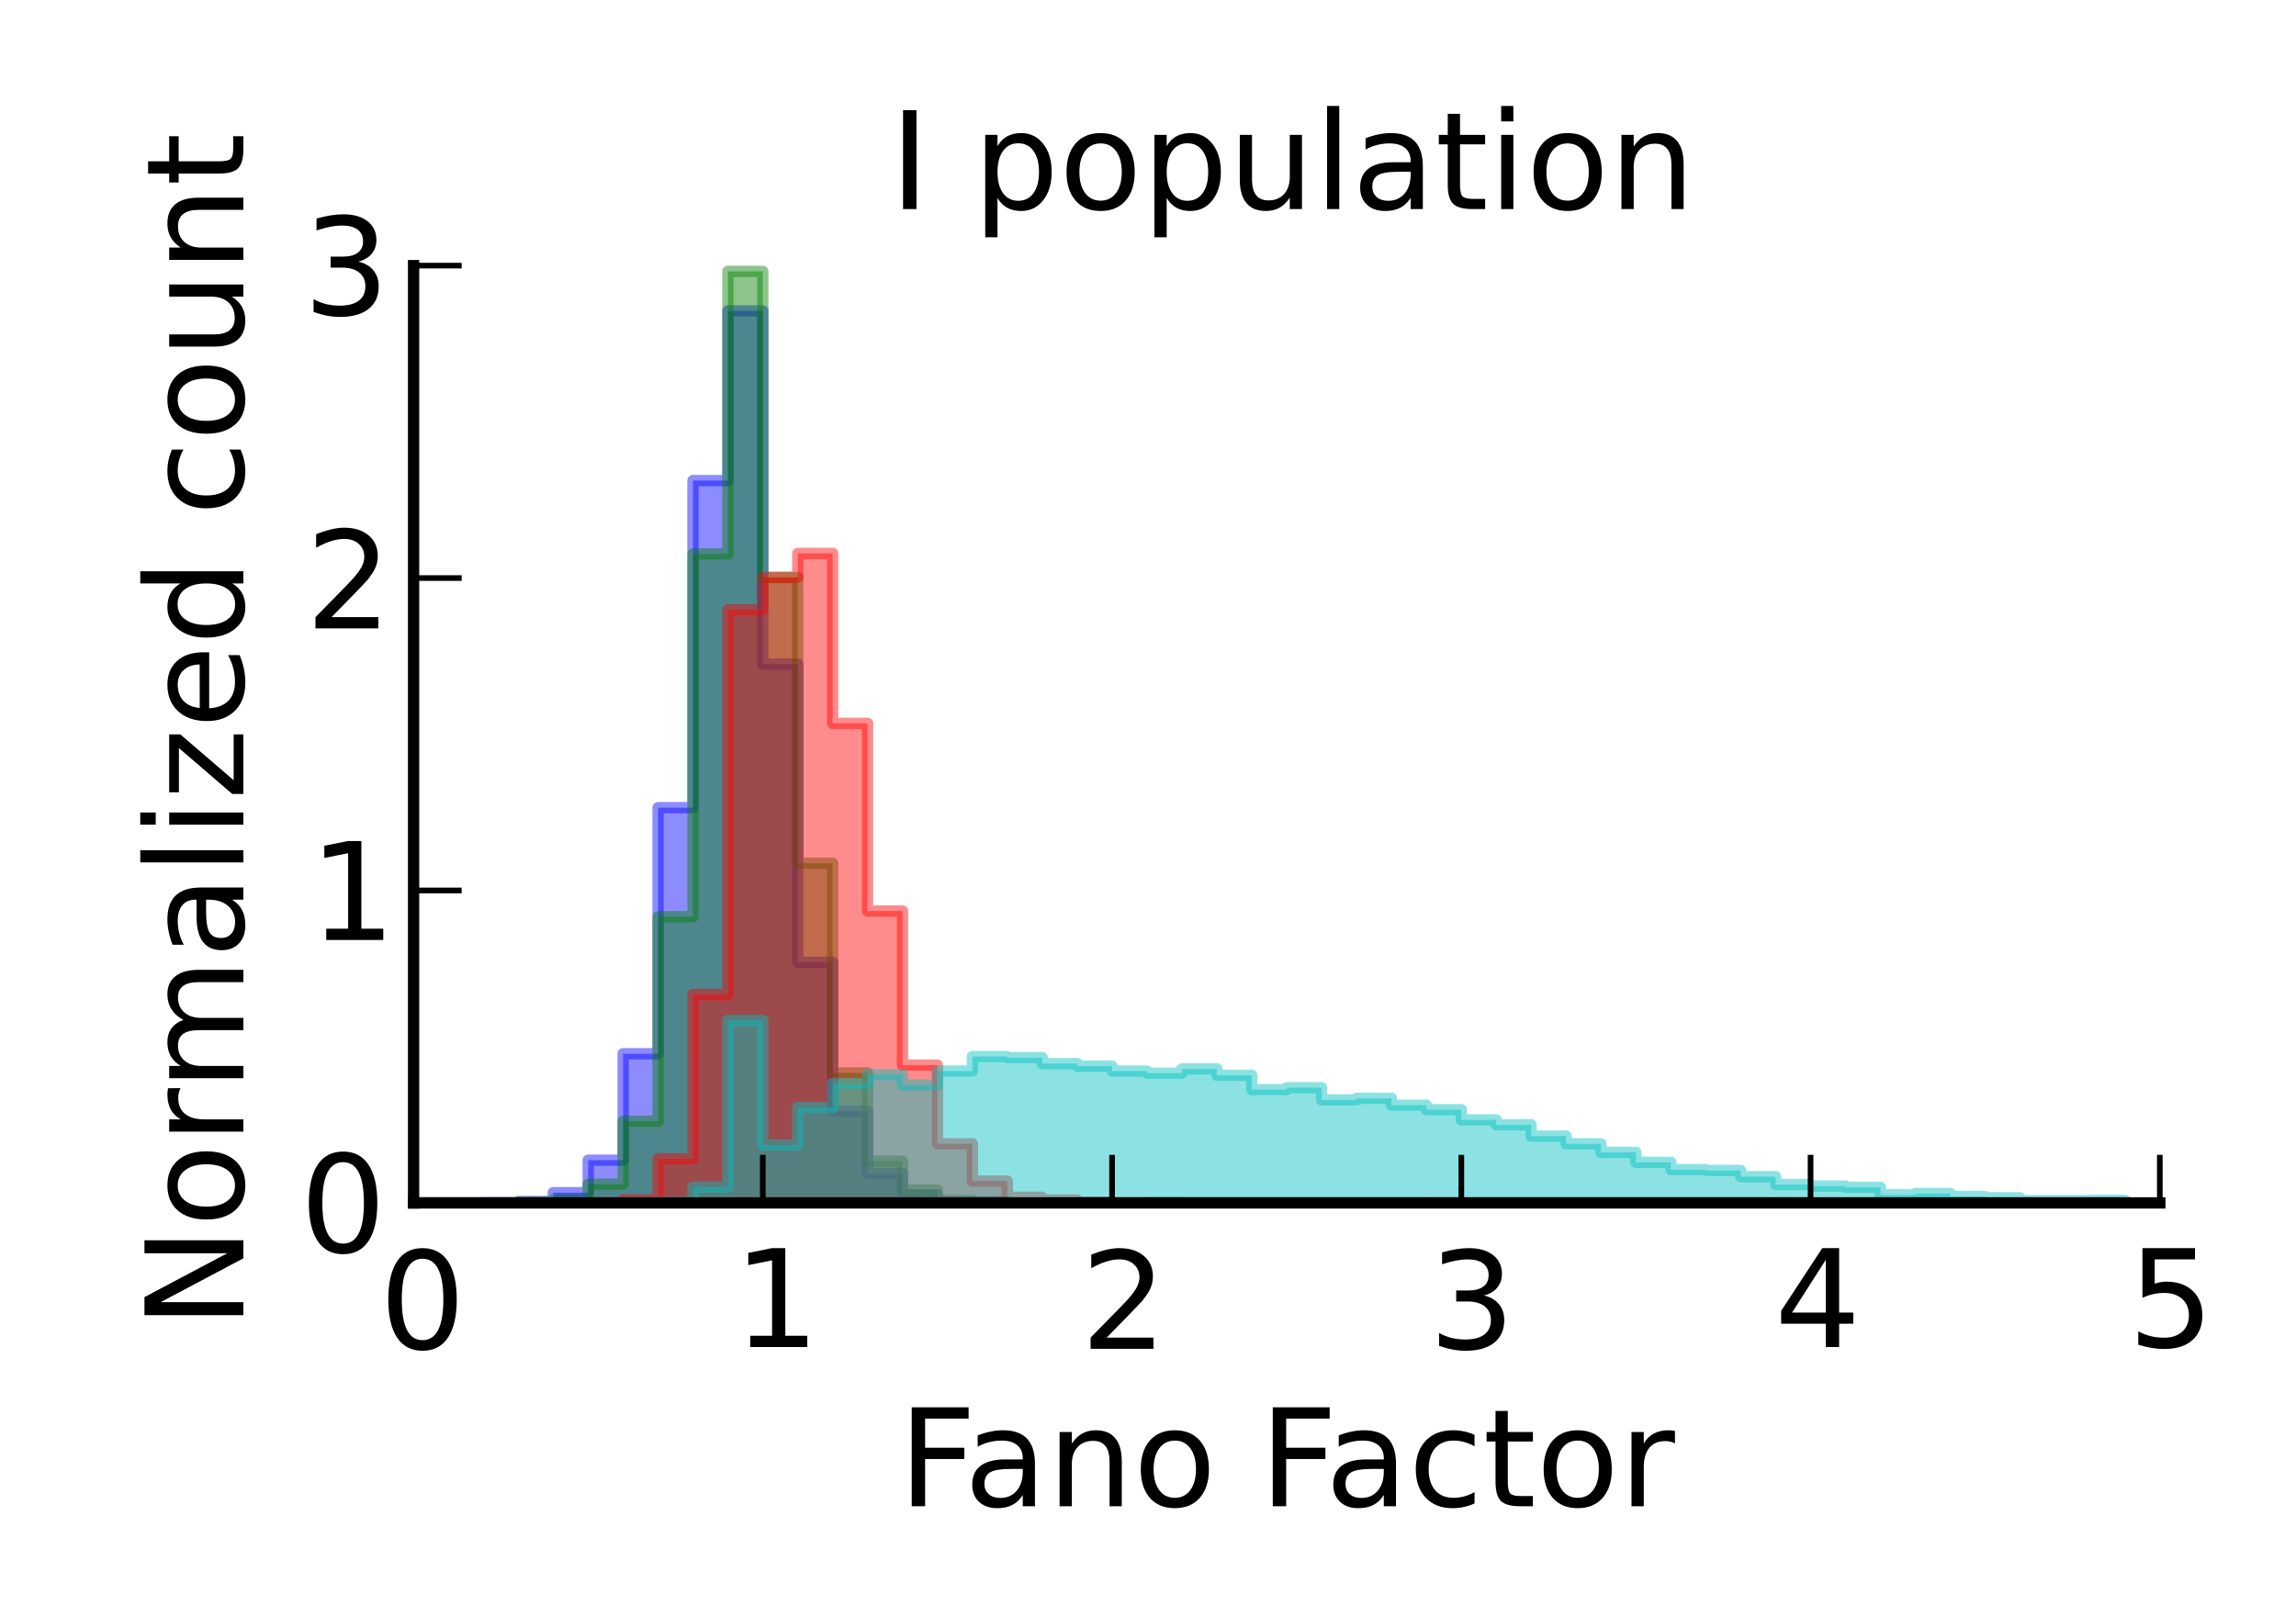 <?xml version="1.0" encoding="utf-8" standalone="no"?>
<!DOCTYPE svg PUBLIC "-//W3C//DTD SVG 1.1//EN"
  "http://www.w3.org/Graphics/SVG/1.1/DTD/svg11.dtd">
<!-- Created with matplotlib (http://matplotlib.sourceforge.net/) -->
<svg height="143pt" version="1.1" viewBox="0 0 203 143" width="203pt" xmlns="http://www.w3.org/2000/svg" xmlns:xlink="http://www.w3.org/1999/xlink">
 <defs>
  <style type="text/css">
*{stroke-linecap:square;stroke-linejoin:round;}
  </style>
 </defs>
 <g id="figure_1">
  <g id="patch_1">
   <path d="
M0 143.748
L203.148 143.748
L203.148 0
L0 0
z
" style="fill:#ffffff;"/>
  </g>
  <g id="axes_1">
   <g id="patch_2">
    <path d="
M36.567 106.374
L190.959 106.374
L190.959 23.488
L36.567 23.488
z
" style="fill:#ffffff;"/>
   </g>
   <g id="patch_3">
    <path clip-path="url(#p48aee31a5c)" d="
M36.567 106.374
L36.567 106.374
L39.654 106.374
L39.654 106.374
L42.742 106.374
L42.742 106.358
L45.83 106.358
L45.83 106.249
L48.918 106.249
L48.918 105.468
L52.006 105.468
L52.006 102.596
L55.094 102.596
L55.094 93.183
L58.182 93.183
L58.182 71.422
L61.269 71.422
L61.269 42.497
L64.357 42.497
L64.357 27.495
L67.445 27.495
L67.445 58.731
L70.533 58.731
L70.533 85.097
L73.621 85.097
L73.621 98.272
L76.709 98.272
L76.709 103.782
L79.796 103.782
L79.796 105.655
L82.884 105.655
L82.884 106.295
L85.972 106.295
L85.972 106.28
L89.06 106.28
L89.06 106.374
L92.148 106.374
L92.148 106.358
L95.236 106.358
L95.236 106.342
L98.324 106.342
L98.324 106.374
L101.411 106.374
L101.411 106.358
L104.499 106.358
L104.499 106.374
L107.587 106.374
L107.587 106.374
L110.675 106.374
L110.675 106.374
L113.763 106.374
L113.763 106.374
L116.851 106.374
L116.851 106.374
L119.939 106.374
L119.939 106.374
L123.026 106.374
L123.026 106.374
L126.114 106.374
L126.114 106.374
L129.202 106.374
L129.202 106.374
L132.29 106.374
L132.29 106.374
L135.378 106.374
L135.378 106.374
L138.466 106.374
L138.466 106.374
L141.554 106.374
L141.554 106.374
L144.641 106.374
L144.641 106.374
L147.729 106.374
L147.729 106.374
L150.817 106.374
L150.817 106.374
L153.905 106.374
L153.905 106.374
L156.993 106.374
L156.993 106.374
L160.081 106.374
L160.081 106.374
L163.168 106.374
L163.168 106.374
L166.256 106.374
L166.256 106.374
L169.344 106.374
L169.344 106.374
L172.432 106.374
L172.432 106.374
L175.52 106.374
L175.52 106.374
L178.608 106.374
L178.608 106.374
L181.696 106.374
L181.696 106.374
L184.783 106.374
L184.783 106.374
L187.871 106.374
L187.871 106.374" style="fill:#0000ff;opacity:0.45;stroke:#0000ff;"/>
   </g>
   <g id="patch_4">
    <path clip-path="url(#p48aee31a5c)" d="
M36.567 106.374
L36.567 106.374
L39.654 106.374
L39.654 106.374
L42.742 106.374
L42.742 106.374
L45.83 106.374
L45.83 106.309
L48.918 106.309
L48.918 106.114
L52.006 106.114
L52.006 104.721
L55.094 104.721
L55.094 99.147
L58.182 99.147
L58.182 81.065
L61.269 81.065
L61.269 48.985
L64.357 48.985
L64.357 24
L67.445 24
L67.445 51.075
L70.533 51.075
L70.533 76.334
L73.621 76.334
L73.621 94.886
L76.709 94.886
L76.709 102.679
L79.796 102.679
L79.796 105.223
L82.884 105.223
L82.884 106.163
L85.972 106.163
L85.972 106.293
L89.06 106.293
L89.06 106.374
L92.148 106.374
L92.148 106.357
L95.236 106.357
L95.236 106.341
L98.324 106.341
L98.324 106.374
L101.411 106.374
L101.411 106.374
L104.499 106.374
L104.499 106.374
L107.587 106.374
L107.587 106.374
L110.675 106.374
L110.675 106.374
L113.763 106.374
L113.763 106.374
L116.851 106.374
L116.851 106.374
L119.939 106.374
L119.939 106.374
L123.026 106.374
L123.026 106.374
L126.114 106.374
L126.114 106.374
L129.202 106.374
L129.202 106.374
L132.29 106.374
L132.29 106.374
L135.378 106.374
L135.378 106.374
L138.466 106.374
L138.466 106.374
L141.554 106.374
L141.554 106.374
L144.641 106.374
L144.641 106.374
L147.729 106.374
L147.729 106.374
L150.817 106.374
L150.817 106.374
L153.905 106.374
L153.905 106.374
L156.993 106.374
L156.993 106.374
L160.081 106.374
L160.081 106.374
L163.168 106.374
L163.168 106.374
L166.256 106.374
L166.256 106.374
L169.344 106.374
L169.344 106.374
L172.432 106.374
L172.432 106.374
L175.52 106.374
L175.52 106.374
L178.608 106.374
L178.608 106.374
L181.696 106.374
L181.696 106.374
L184.783 106.374
L184.783 106.374
L187.871 106.374
L187.871 106.374" style="fill:#008000;opacity:0.45;stroke:#008000;"/>
   </g>
   <g id="patch_5">
    <path clip-path="url(#p48aee31a5c)" d="
M36.567 106.374
L36.567 106.374
L39.654 106.374
L39.654 106.374
L42.742 106.374
L42.742 106.374
L45.83 106.374
L45.83 106.374
L48.918 106.374
L48.918 106.374
L52.006 106.374
L52.006 106.356
L55.094 106.356
L55.094 106.1
L58.182 106.1
L58.182 102.476
L61.269 102.476
L61.269 87.947
L64.357 87.947
L64.357 53.93
L67.445 53.93
L67.445 51.042
L70.533 51.042
L70.533 48.939
L73.621 48.939
L73.621 63.964
L76.709 63.964
L76.709 80.562
L79.796 80.562
L79.796 94.186
L82.884 94.186
L82.884 101.143
L85.972 101.143
L85.972 104.442
L89.06 104.442
L89.06 105.878
L92.148 105.878
L92.148 106.117
L95.236 106.117
L95.236 106.305
L98.324 106.305
L98.324 106.356
L101.411 106.356
L101.411 106.339
L104.499 106.339
L104.499 106.374
L107.587 106.374
L107.587 106.374
L110.675 106.374
L110.675 106.374
L113.763 106.374
L113.763 106.374
L116.851 106.374
L116.851 106.374
L119.939 106.374
L119.939 106.374
L123.026 106.374
L123.026 106.374
L126.114 106.374
L126.114 106.356
L129.202 106.356
L129.202 106.374
L132.29 106.374
L132.29 106.374
L135.378 106.374
L135.378 106.374
L138.466 106.374
L138.466 106.374
L141.554 106.374
L141.554 106.374
L144.641 106.374
L144.641 106.374
L147.729 106.374
L147.729 106.374
L150.817 106.374
L150.817 106.374
L153.905 106.374
L153.905 106.374
L156.993 106.374
L156.993 106.374
L160.081 106.374
L160.081 106.374
L163.168 106.374
L163.168 106.374
L166.256 106.374
L166.256 106.374
L169.344 106.374
L169.344 106.374
L172.432 106.374
L172.432 106.374
L175.52 106.374
L175.52 106.374
L178.608 106.374
L178.608 106.374
L181.696 106.374
L181.696 106.374
L184.783 106.374
L184.783 106.374
L187.871 106.374
L187.871 106.374" style="fill:#ff0000;opacity:0.45;stroke:#ff0000;"/>
   </g>
   <g id="patch_6">
    <path clip-path="url(#p48aee31a5c)" d="
M36.567 106.374
L36.567 106.374
L39.654 106.374
L39.654 106.374
L42.742 106.374
L42.742 106.374
L45.83 106.374
L45.83 106.374
L48.918 106.374
L48.918 106.374
L52.006 106.374
L52.006 106.374
L55.094 106.374
L55.094 106.374
L58.182 106.374
L58.182 106.336
L61.269 106.336
L61.269 104.977
L64.357 104.977
L64.357 90.243
L67.445 90.243
L67.445 101.261
L70.533 101.261
L70.533 97.94
L73.621 97.94
L73.621 95.808
L76.709 95.808
L76.709 95.035
L79.796 95.035
L79.796 95.94
L82.884 95.94
L82.884 94.714
L85.972 94.714
L85.972 93.431
L89.06 93.431
L89.06 93.525
L92.148 93.525
L92.148 94.054
L95.236 94.054
L95.236 94.28
L98.324 94.28
L98.324 94.714
L101.411 94.714
L101.411 94.903
L104.499 94.903
L104.499 94.525
L107.587 94.525
L107.587 95.091
L110.675 95.091
L110.675 96.355
L113.763 96.355
L113.763 96.186
L116.851 96.186
L116.851 97.261
L119.939 97.261
L119.939 97.129
L123.026 97.129
L123.026 97.733
L126.114 97.733
L126.114 98.129
L129.202 98.129
L129.202 99.034
L132.29 99.034
L132.29 99.468
L135.378 99.468
L135.378 100.468
L138.466 100.468
L138.466 101.147
L141.554 101.147
L141.554 101.902
L144.641 101.902
L144.641 102.789
L147.729 102.789
L147.729 103.43
L150.817 103.43
L150.817 103.506
L153.905 103.506
L153.905 104.053
L156.993 104.053
L156.993 104.751
L160.081 104.751
L160.081 104.883
L163.168 104.883
L163.168 104.996
L166.256 104.996
L166.256 105.657
L169.344 105.657
L169.344 105.543
L172.432 105.543
L172.432 105.808
L175.52 105.808
L175.52 105.921
L178.608 105.921
L178.608 106.166
L181.696 106.166
L181.696 106.166
L184.783 106.166
L184.783 106.147
L187.871 106.147
L187.871 106.374" style="fill:#00bfbf;opacity:0.45;stroke:#00bfbf;"/>
   </g>
   <g id="matplotlib.axis_1">
    <g id="xtick_1">
     <g id="line2d_1">
      <defs>
       <path d="
M0 0
L0 -4" id="m0012dd4eef" style="stroke:#000000;stroke-linecap:butt;stroke-width:0.5;"/>
      </defs>
      <g>
       <use style="stroke:#000000;stroke-linecap:butt;stroke-width:0.5;" x="36.567" xlink:href="#m0012dd4eef" y="106.374"/>
      </g>
     </g>
     <g id="text_1">
      <!-- 0 -->
      <defs>
       <path d="
M31.781 66.406
Q24.172 66.406 20.328 58.906
Q16.5 51.422 16.5 36.375
Q16.5 21.391 20.328 13.891
Q24.172 6.391 31.781 6.391
Q39.453 6.391 43.281 13.891
Q47.125 21.391 47.125 36.375
Q47.125 51.422 43.281 58.906
Q39.453 66.406 31.781 66.406
M31.781 74.219
Q44.047 74.219 50.516 64.516
Q56.984 54.828 56.984 36.375
Q56.984 17.969 50.516 8.266
Q44.047 -1.422 31.781 -1.422
Q19.531 -1.422 13.062 8.266
Q6.594 17.969 6.594 36.375
Q6.594 54.828 13.062 64.516
Q19.531 74.219 31.781 74.219" id="DejaVuSans-30"/>
      </defs>
      <g transform="translate(33.543 119.28)scale(0.12 -0.12)">
       <use xlink:href="#DejaVuSans-30"/>
      </g>
     </g>
    </g>
    <g id="xtick_2">
     <g id="line2d_2">
      <g>
       <use style="stroke:#000000;stroke-linecap:butt;stroke-width:0.5;" x="67.445" xlink:href="#m0012dd4eef" y="106.374"/>
      </g>
     </g>
     <g id="text_2">
      <!-- 1 -->
      <defs>
       <path d="
M12.406 8.297
L28.516 8.297
L28.516 63.922
L10.984 60.406
L10.984 69.391
L28.422 72.906
L38.281 72.906
L38.281 8.297
L54.391 8.297
L54.391 0
L12.406 0
z
" id="DejaVuSans-31"/>
      </defs>
      <g transform="translate(64.841 119.122)scale(0.12 -0.12)">
       <use xlink:href="#DejaVuSans-31"/>
      </g>
     </g>
    </g>
    <g id="xtick_3">
     <g id="line2d_3">
      <g>
       <use style="stroke:#000000;stroke-linecap:butt;stroke-width:0.5;" x="98.324" xlink:href="#m0012dd4eef" y="106.374"/>
      </g>
     </g>
     <g id="text_3">
      <!-- 2 -->
      <defs>
       <path d="
M19.188 8.297
L53.609 8.297
L53.609 0
L7.328 0
L7.328 8.297
Q12.938 14.109 22.625 23.891
Q32.328 33.688 34.812 36.531
Q39.547 41.844 41.422 45.531
Q43.312 49.219 43.312 52.781
Q43.312 58.594 39.234 62.25
Q35.156 65.922 28.609 65.922
Q23.969 65.922 18.812 64.312
Q13.672 62.703 7.812 59.422
L7.812 69.391
Q13.766 71.781 18.938 73
Q24.125 74.219 28.422 74.219
Q39.75 74.219 46.484 68.547
Q53.219 62.891 53.219 53.422
Q53.219 48.922 51.531 44.891
Q49.859 40.875 45.406 35.406
Q44.188 33.984 37.641 27.219
Q31.109 20.453 19.188 8.297" id="DejaVuSans-32"/>
      </defs>
      <g transform="translate(95.547 119.28)scale(0.12 -0.12)">
       <use xlink:href="#DejaVuSans-32"/>
      </g>
     </g>
    </g>
    <g id="xtick_4">
     <g id="line2d_4">
      <g>
       <use style="stroke:#000000;stroke-linecap:butt;stroke-width:0.5;" x="129.202" xlink:href="#m0012dd4eef" y="106.374"/>
      </g>
     </g>
     <g id="text_4">
      <!-- 3 -->
      <defs>
       <path d="
M40.578 39.312
Q47.656 37.797 51.625 33
Q55.609 28.219 55.609 21.188
Q55.609 10.406 48.188 4.484
Q40.766 -1.422 27.094 -1.422
Q22.516 -1.422 17.656 -0.516
Q12.797 0.391 7.625 2.203
L7.625 11.719
Q11.719 9.328 16.594 8.109
Q21.484 6.891 26.812 6.891
Q36.078 6.891 40.938 10.547
Q45.797 14.203 45.797 21.188
Q45.797 27.641 41.281 31.266
Q36.766 34.906 28.719 34.906
L20.219 34.906
L20.219 43.016
L29.109 43.016
Q36.375 43.016 40.234 45.922
Q44.094 48.828 44.094 54.297
Q44.094 59.906 40.109 62.906
Q36.141 65.922 28.719 65.922
Q24.656 65.922 20.016 65.031
Q15.375 64.156 9.812 62.312
L9.812 71.094
Q15.438 72.656 20.344 73.438
Q25.25 74.219 29.594 74.219
Q40.828 74.219 47.359 69.109
Q53.906 64.016 53.906 55.328
Q53.906 49.266 50.438 45.094
Q46.969 40.922 40.578 39.312" id="DejaVuSans-33"/>
      </defs>
      <g transform="translate(126.323 119.28)scale(0.12 -0.12)">
       <use xlink:href="#DejaVuSans-33"/>
      </g>
     </g>
    </g>
    <g id="xtick_5">
     <g id="line2d_5">
      <g>
       <use style="stroke:#000000;stroke-linecap:butt;stroke-width:0.5;" x="160.081" xlink:href="#m0012dd4eef" y="106.374"/>
      </g>
     </g>
     <g id="text_5">
      <!-- 4 -->
      <defs>
       <path d="
M37.797 64.312
L12.891 25.391
L37.797 25.391
z

M35.203 72.906
L47.609 72.906
L47.609 25.391
L58.016 25.391
L58.016 17.188
L47.609 17.188
L47.609 0
L37.797 0
L37.797 17.188
L4.891 17.188
L4.891 26.703
z
" id="DejaVuSans-34"/>
      </defs>
      <g transform="translate(156.893 119.122)scale(0.12 -0.12)">
       <use xlink:href="#DejaVuSans-34"/>
      </g>
     </g>
    </g>
    <g id="xtick_6">
     <g id="line2d_6">
      <g>
       <use style="stroke:#000000;stroke-linecap:butt;stroke-width:0.5;" x="190.959" xlink:href="#m0012dd4eef" y="106.374"/>
      </g>
     </g>
     <g id="text_6">
      <!-- 5 -->
      <defs>
       <path d="
M10.797 72.906
L49.516 72.906
L49.516 64.594
L19.828 64.594
L19.828 46.734
Q21.969 47.469 24.109 47.828
Q26.266 48.188 28.422 48.188
Q40.625 48.188 47.75 41.5
Q54.891 34.812 54.891 23.391
Q54.891 11.625 47.562 5.094
Q40.234 -1.422 26.906 -1.422
Q22.312 -1.422 17.547 -0.641
Q12.797 0.141 7.719 1.703
L7.719 11.625
Q12.109 9.234 16.797 8.062
Q21.484 6.891 26.703 6.891
Q35.156 6.891 40.078 11.328
Q45.016 15.766 45.016 23.391
Q45.016 31 40.078 35.438
Q35.156 39.891 26.703 39.891
Q22.75 39.891 18.812 39.016
Q14.891 38.141 10.797 36.281
z
" id="DejaVuSans-35"/>
      </defs>
      <g transform="translate(188.129 119.122)scale(0.12 -0.12)">
       <use xlink:href="#DejaVuSans-35"/>
      </g>
     </g>
    </g>
    <g id="text_7">
     <!-- Fano Factor -->
     <defs>
      <path d="
M30.609 48.391
Q23.391 48.391 19.188 42.75
Q14.984 37.109 14.984 27.297
Q14.984 17.484 19.156 11.844
Q23.344 6.203 30.609 6.203
Q37.797 6.203 41.984 11.859
Q46.188 17.531 46.188 27.297
Q46.188 37.016 41.984 42.703
Q37.797 48.391 30.609 48.391
M30.609 56
Q42.328 56 49.016 48.375
Q55.719 40.766 55.719 27.297
Q55.719 13.875 49.016 6.219
Q42.328 -1.422 30.609 -1.422
Q18.844 -1.422 12.172 6.219
Q5.516 13.875 5.516 27.297
Q5.516 40.766 12.172 48.375
Q18.844 56 30.609 56" id="DejaVuSans-6f"/>
      <path d="
M54.891 33.016
L54.891 0
L45.906 0
L45.906 32.719
Q45.906 40.484 42.875 44.328
Q39.844 48.188 33.797 48.188
Q26.516 48.188 22.312 43.547
Q18.109 38.922 18.109 30.906
L18.109 0
L9.078 0
L9.078 54.688
L18.109 54.688
L18.109 46.188
Q21.344 51.125 25.703 53.562
Q30.078 56 35.797 56
Q45.219 56 50.047 50.172
Q54.891 44.344 54.891 33.016" id="DejaVuSans-6e"/>
      <path id="DejaVuSans-20"/>
      <path d="
M9.812 72.906
L51.703 72.906
L51.703 64.594
L19.672 64.594
L19.672 43.109
L48.578 43.109
L48.578 34.812
L19.672 34.812
L19.672 0
L9.812 0
z
" id="DejaVuSans-46"/>
      <path d="
M18.312 70.219
L18.312 54.688
L36.812 54.688
L36.812 47.703
L18.312 47.703
L18.312 18.016
Q18.312 11.328 20.141 9.422
Q21.969 7.516 27.594 7.516
L36.812 7.516
L36.812 0
L27.594 0
Q17.188 0 13.234 3.875
Q9.281 7.766 9.281 18.016
L9.281 47.703
L2.688 47.703
L2.688 54.688
L9.281 54.688
L9.281 70.219
z
" id="DejaVuSans-74"/>
      <path d="
M41.109 46.297
Q39.594 47.172 37.812 47.578
Q36.031 48 33.891 48
Q26.266 48 22.188 43.047
Q18.109 38.094 18.109 28.812
L18.109 0
L9.078 0
L9.078 54.688
L18.109 54.688
L18.109 46.188
Q20.953 51.172 25.484 53.578
Q30.031 56 36.531 56
Q37.453 56 38.578 55.875
Q39.703 55.766 41.062 55.516
z
" id="DejaVuSans-72"/>
      <path d="
M48.781 52.594
L48.781 44.188
Q44.969 46.297 41.141 47.344
Q37.312 48.391 33.406 48.391
Q24.656 48.391 19.812 42.844
Q14.984 37.312 14.984 27.297
Q14.984 17.281 19.812 11.734
Q24.656 6.203 33.406 6.203
Q37.312 6.203 41.141 7.25
Q44.969 8.297 48.781 10.406
L48.781 2.094
Q45.016 0.344 40.984 -0.531
Q36.969 -1.422 32.422 -1.422
Q20.062 -1.422 12.781 6.344
Q5.516 14.109 5.516 27.297
Q5.516 40.672 12.859 48.328
Q20.219 56 33.016 56
Q37.156 56 41.109 55.141
Q45.062 54.297 48.781 52.594" id="DejaVuSans-63"/>
      <path d="
M34.281 27.484
Q23.391 27.484 19.188 25
Q14.984 22.516 14.984 16.5
Q14.984 11.719 18.141 8.906
Q21.297 6.109 26.703 6.109
Q34.188 6.109 38.703 11.406
Q43.219 16.703 43.219 25.484
L43.219 27.484
z

M52.203 31.203
L52.203 0
L43.219 0
L43.219 8.297
Q40.141 3.328 35.547 0.953
Q30.953 -1.422 24.312 -1.422
Q15.922 -1.422 10.953 3.297
Q6 8.016 6 15.922
Q6 25.141 12.172 29.828
Q18.359 34.516 30.609 34.516
L43.219 34.516
L43.219 35.406
Q43.219 41.609 39.141 45
Q35.062 48.391 27.688 48.391
Q23 48.391 18.547 47.266
Q14.109 46.141 10.016 43.891
L10.016 52.203
Q14.938 54.109 19.578 55.047
Q24.219 56 28.609 56
Q40.484 56 46.344 49.844
Q52.203 43.703 52.203 31.203" id="DejaVuSans-61"/>
     </defs>
     <g transform="translate(79.433 133.199)scale(0.12 -0.12)">
      <use xlink:href="#DejaVuSans-46"/>
      <use x="48.395" xlink:href="#DejaVuSans-61"/>
      <use x="109.674" xlink:href="#DejaVuSans-6e"/>
      <use x="173.053" xlink:href="#DejaVuSans-6f"/>
      <use x="234.234" xlink:href="#DejaVuSans-20"/>
      <use x="266.021" xlink:href="#DejaVuSans-46"/>
      <use x="314.416" xlink:href="#DejaVuSans-61"/>
      <use x="375.695" xlink:href="#DejaVuSans-63"/>
      <use x="430.676" xlink:href="#DejaVuSans-74"/>
      <use x="469.885" xlink:href="#DejaVuSans-6f"/>
      <use x="531.066" xlink:href="#DejaVuSans-72"/>
     </g>
    </g>
   </g>
   <g id="matplotlib.axis_2">
    <g id="ytick_1">
     <g id="line2d_7">
      <defs>
       <path d="
M0 0
L4 0" id="me8a85f7bf6" style="stroke:#000000;stroke-linecap:butt;stroke-width:0.5;"/>
      </defs>
      <g>
       <use style="stroke:#000000;stroke-linecap:butt;stroke-width:0.5;" x="36.567" xlink:href="#me8a85f7bf6" y="106.374"/>
      </g>
     </g>
     <g id="text_8">
      <!-- 0 -->
      <g transform="translate(26.52 110.741)scale(0.12 -0.12)">
       <use xlink:href="#DejaVuSans-30"/>
      </g>
     </g>
    </g>
    <g id="ytick_2">
     <g id="line2d_8">
      <g>
       <use style="stroke:#000000;stroke-linecap:butt;stroke-width:0.5;" x="36.567" xlink:href="#me8a85f7bf6" y="78.745"/>
      </g>
     </g>
     <g id="text_9">
      <!-- 1 -->
      <g transform="translate(27.358 83.12)scale(0.12 -0.12)">
       <use xlink:href="#DejaVuSans-31"/>
      </g>
     </g>
    </g>
    <g id="ytick_3">
     <g id="line2d_9">
      <g>
       <use style="stroke:#000000;stroke-linecap:butt;stroke-width:0.5;" x="36.567" xlink:href="#me8a85f7bf6" y="51.117"/>
      </g>
     </g>
     <g id="text_10">
      <!-- 2 -->
      <g transform="translate(27.013 55.57)scale(0.12 -0.12)">
       <use xlink:href="#DejaVuSans-32"/>
      </g>
     </g>
    </g>
    <g id="ytick_4">
     <g id="line2d_10">
      <g>
       <use style="stroke:#000000;stroke-linecap:butt;stroke-width:0.5;" x="36.567" xlink:href="#me8a85f7bf6" y="23.488"/>
      </g>
     </g>
     <g id="text_11">
      <!-- 3 -->
      <g transform="translate(26.809 27.856)scale(0.12 -0.12)">
       <use xlink:href="#DejaVuSans-33"/>
      </g>
     </g>
    </g>
    <g id="text_12">
     <!-- Normalized count -->
     <defs>
      <path d="
M9.812 72.906
L23.094 72.906
L55.422 11.922
L55.422 72.906
L64.984 72.906
L64.984 0
L51.703 0
L19.391 60.984
L19.391 0
L9.812 0
z
" id="DejaVuSans-4e"/>
      <path d="
M52 44.188
Q55.375 50.25 60.062 53.125
Q64.75 56 71.094 56
Q79.641 56 84.281 50.016
Q88.922 44.047 88.922 33.016
L88.922 0
L79.891 0
L79.891 32.719
Q79.891 40.578 77.094 44.375
Q74.312 48.188 68.609 48.188
Q61.625 48.188 57.562 43.547
Q53.516 38.922 53.516 30.906
L53.516 0
L44.484 0
L44.484 32.719
Q44.484 40.625 41.703 44.406
Q38.922 48.188 33.109 48.188
Q26.219 48.188 22.156 43.531
Q18.109 38.875 18.109 30.906
L18.109 0
L9.078 0
L9.078 54.688
L18.109 54.688
L18.109 46.188
Q21.188 51.219 25.484 53.609
Q29.781 56 35.688 56
Q41.656 56 45.828 52.969
Q50 49.953 52 44.188" id="DejaVuSans-6d"/>
      <path d="
M5.516 54.688
L48.188 54.688
L48.188 46.484
L14.406 7.172
L48.188 7.172
L48.188 0
L4.297 0
L4.297 8.203
L38.094 47.516
L5.516 47.516
z
" id="DejaVuSans-7a"/>
      <path d="
M9.422 75.984
L18.406 75.984
L18.406 0
L9.422 0
z
" id="DejaVuSans-6c"/>
      <path d="
M9.422 54.688
L18.406 54.688
L18.406 0
L9.422 0
z

M9.422 75.984
L18.406 75.984
L18.406 64.594
L9.422 64.594
z
" id="DejaVuSans-69"/>
      <path d="
M8.5 21.578
L8.5 54.688
L17.484 54.688
L17.484 21.922
Q17.484 14.156 20.5 10.266
Q23.531 6.391 29.594 6.391
Q36.859 6.391 41.078 11.031
Q45.312 15.672 45.312 23.688
L45.312 54.688
L54.297 54.688
L54.297 0
L45.312 0
L45.312 8.406
Q42.047 3.422 37.719 1
Q33.406 -1.422 27.688 -1.422
Q18.266 -1.422 13.375 4.438
Q8.5 10.297 8.5 21.578
M31.109 56
z
" id="DejaVuSans-75"/>
      <path d="
M45.406 46.391
L45.406 75.984
L54.391 75.984
L54.391 0
L45.406 0
L45.406 8.203
Q42.578 3.328 38.25 0.953
Q33.938 -1.422 27.875 -1.422
Q17.969 -1.422 11.734 6.484
Q5.516 14.406 5.516 27.297
Q5.516 40.188 11.734 48.094
Q17.969 56 27.875 56
Q33.938 56 38.25 53.625
Q42.578 51.266 45.406 46.391
M14.797 27.297
Q14.797 17.391 18.875 11.75
Q22.953 6.109 30.078 6.109
Q37.203 6.109 41.297 11.75
Q45.406 17.391 45.406 27.297
Q45.406 37.203 41.297 42.844
Q37.203 48.484 30.078 48.484
Q22.953 48.484 18.875 42.844
Q14.797 37.203 14.797 27.297" id="DejaVuSans-64"/>
      <path d="
M56.203 29.594
L56.203 25.203
L14.891 25.203
Q15.484 15.922 20.484 11.062
Q25.484 6.203 34.422 6.203
Q39.594 6.203 44.453 7.469
Q49.312 8.734 54.109 11.281
L54.109 2.781
Q49.266 0.734 44.188 -0.344
Q39.109 -1.422 33.891 -1.422
Q20.797 -1.422 13.156 6.188
Q5.516 13.812 5.516 26.812
Q5.516 40.234 12.766 48.109
Q20.016 56 32.328 56
Q43.359 56 49.781 48.891
Q56.203 41.797 56.203 29.594
M47.219 32.234
Q47.125 39.594 43.094 43.984
Q39.062 48.391 32.422 48.391
Q24.906 48.391 20.391 44.141
Q15.875 39.891 15.188 32.172
z
" id="DejaVuSans-65"/>
     </defs>
     <g transform="translate(21.52 117.478)rotate(-90.0)scale(0.12 -0.12)">
      <use xlink:href="#DejaVuSans-4e"/>
      <use x="74.805" xlink:href="#DejaVuSans-6f"/>
      <use x="135.986" xlink:href="#DejaVuSans-72"/>
      <use x="175.35" xlink:href="#DejaVuSans-6d"/>
      <use x="272.762" xlink:href="#DejaVuSans-61"/>
      <use x="334.041" xlink:href="#DejaVuSans-6c"/>
      <use x="361.824" xlink:href="#DejaVuSans-69"/>
      <use x="389.607" xlink:href="#DejaVuSans-7a"/>
      <use x="442.098" xlink:href="#DejaVuSans-65"/>
      <use x="503.621" xlink:href="#DejaVuSans-64"/>
      <use x="567.098" xlink:href="#DejaVuSans-20"/>
      <use x="598.885" xlink:href="#DejaVuSans-63"/>
      <use x="653.865" xlink:href="#DejaVuSans-6f"/>
      <use x="715.047" xlink:href="#DejaVuSans-75"/>
      <use x="778.426" xlink:href="#DejaVuSans-6e"/>
      <use x="841.805" xlink:href="#DejaVuSans-74"/>
     </g>
    </g>
   </g>
   <g id="patch_7">
    <path d="
M36.567 106.374
L190.959 106.374" style="fill:none;stroke:#000000;"/>
   </g>
   <g id="patch_8">
    <path d="
M36.567 106.374
L36.567 23.488" style="fill:none;stroke:#000000;"/>
   </g>
   <g id="text_13">
    <!-- I population -->
    <defs>
     <path d="
M9.812 72.906
L19.672 72.906
L19.672 0
L9.812 0
z
" id="DejaVuSans-49"/>
     <path d="
M18.109 8.203
L18.109 -20.797
L9.078 -20.797
L9.078 54.688
L18.109 54.688
L18.109 46.391
Q20.953 51.266 25.266 53.625
Q29.594 56 35.594 56
Q45.562 56 51.781 48.094
Q58.016 40.188 58.016 27.297
Q58.016 14.406 51.781 6.484
Q45.562 -1.422 35.594 -1.422
Q29.594 -1.422 25.266 0.953
Q20.953 3.328 18.109 8.203
M48.688 27.297
Q48.688 37.203 44.609 42.844
Q40.531 48.484 33.406 48.484
Q26.266 48.484 22.188 42.844
Q18.109 37.203 18.109 27.297
Q18.109 17.391 22.188 11.75
Q26.266 6.109 33.406 6.109
Q40.531 6.109 44.609 11.75
Q48.688 17.391 48.688 27.297" id="DejaVuSans-70"/>
    </defs>
    <g transform="translate(78.667 18.488)scale(0.12 -0.12)">
     <use xlink:href="#DejaVuSans-49"/>
     <use x="29.492" xlink:href="#DejaVuSans-20"/>
     <use x="61.279" xlink:href="#DejaVuSans-70"/>
     <use x="124.756" xlink:href="#DejaVuSans-6f"/>
     <use x="185.938" xlink:href="#DejaVuSans-70"/>
     <use x="249.414" xlink:href="#DejaVuSans-75"/>
     <use x="312.793" xlink:href="#DejaVuSans-6c"/>
     <use x="340.576" xlink:href="#DejaVuSans-61"/>
     <use x="401.855" xlink:href="#DejaVuSans-74"/>
     <use x="441.064" xlink:href="#DejaVuSans-69"/>
     <use x="468.848" xlink:href="#DejaVuSans-6f"/>
     <use x="530.029" xlink:href="#DejaVuSans-6e"/>
    </g>
   </g>
  </g>
 </g>
 <defs>
  <clipPath id="p48aee31a5c">
   <rect height="82.885" width="154.392" x="36.567" y="23.488"/>
  </clipPath>
 </defs>
</svg>
